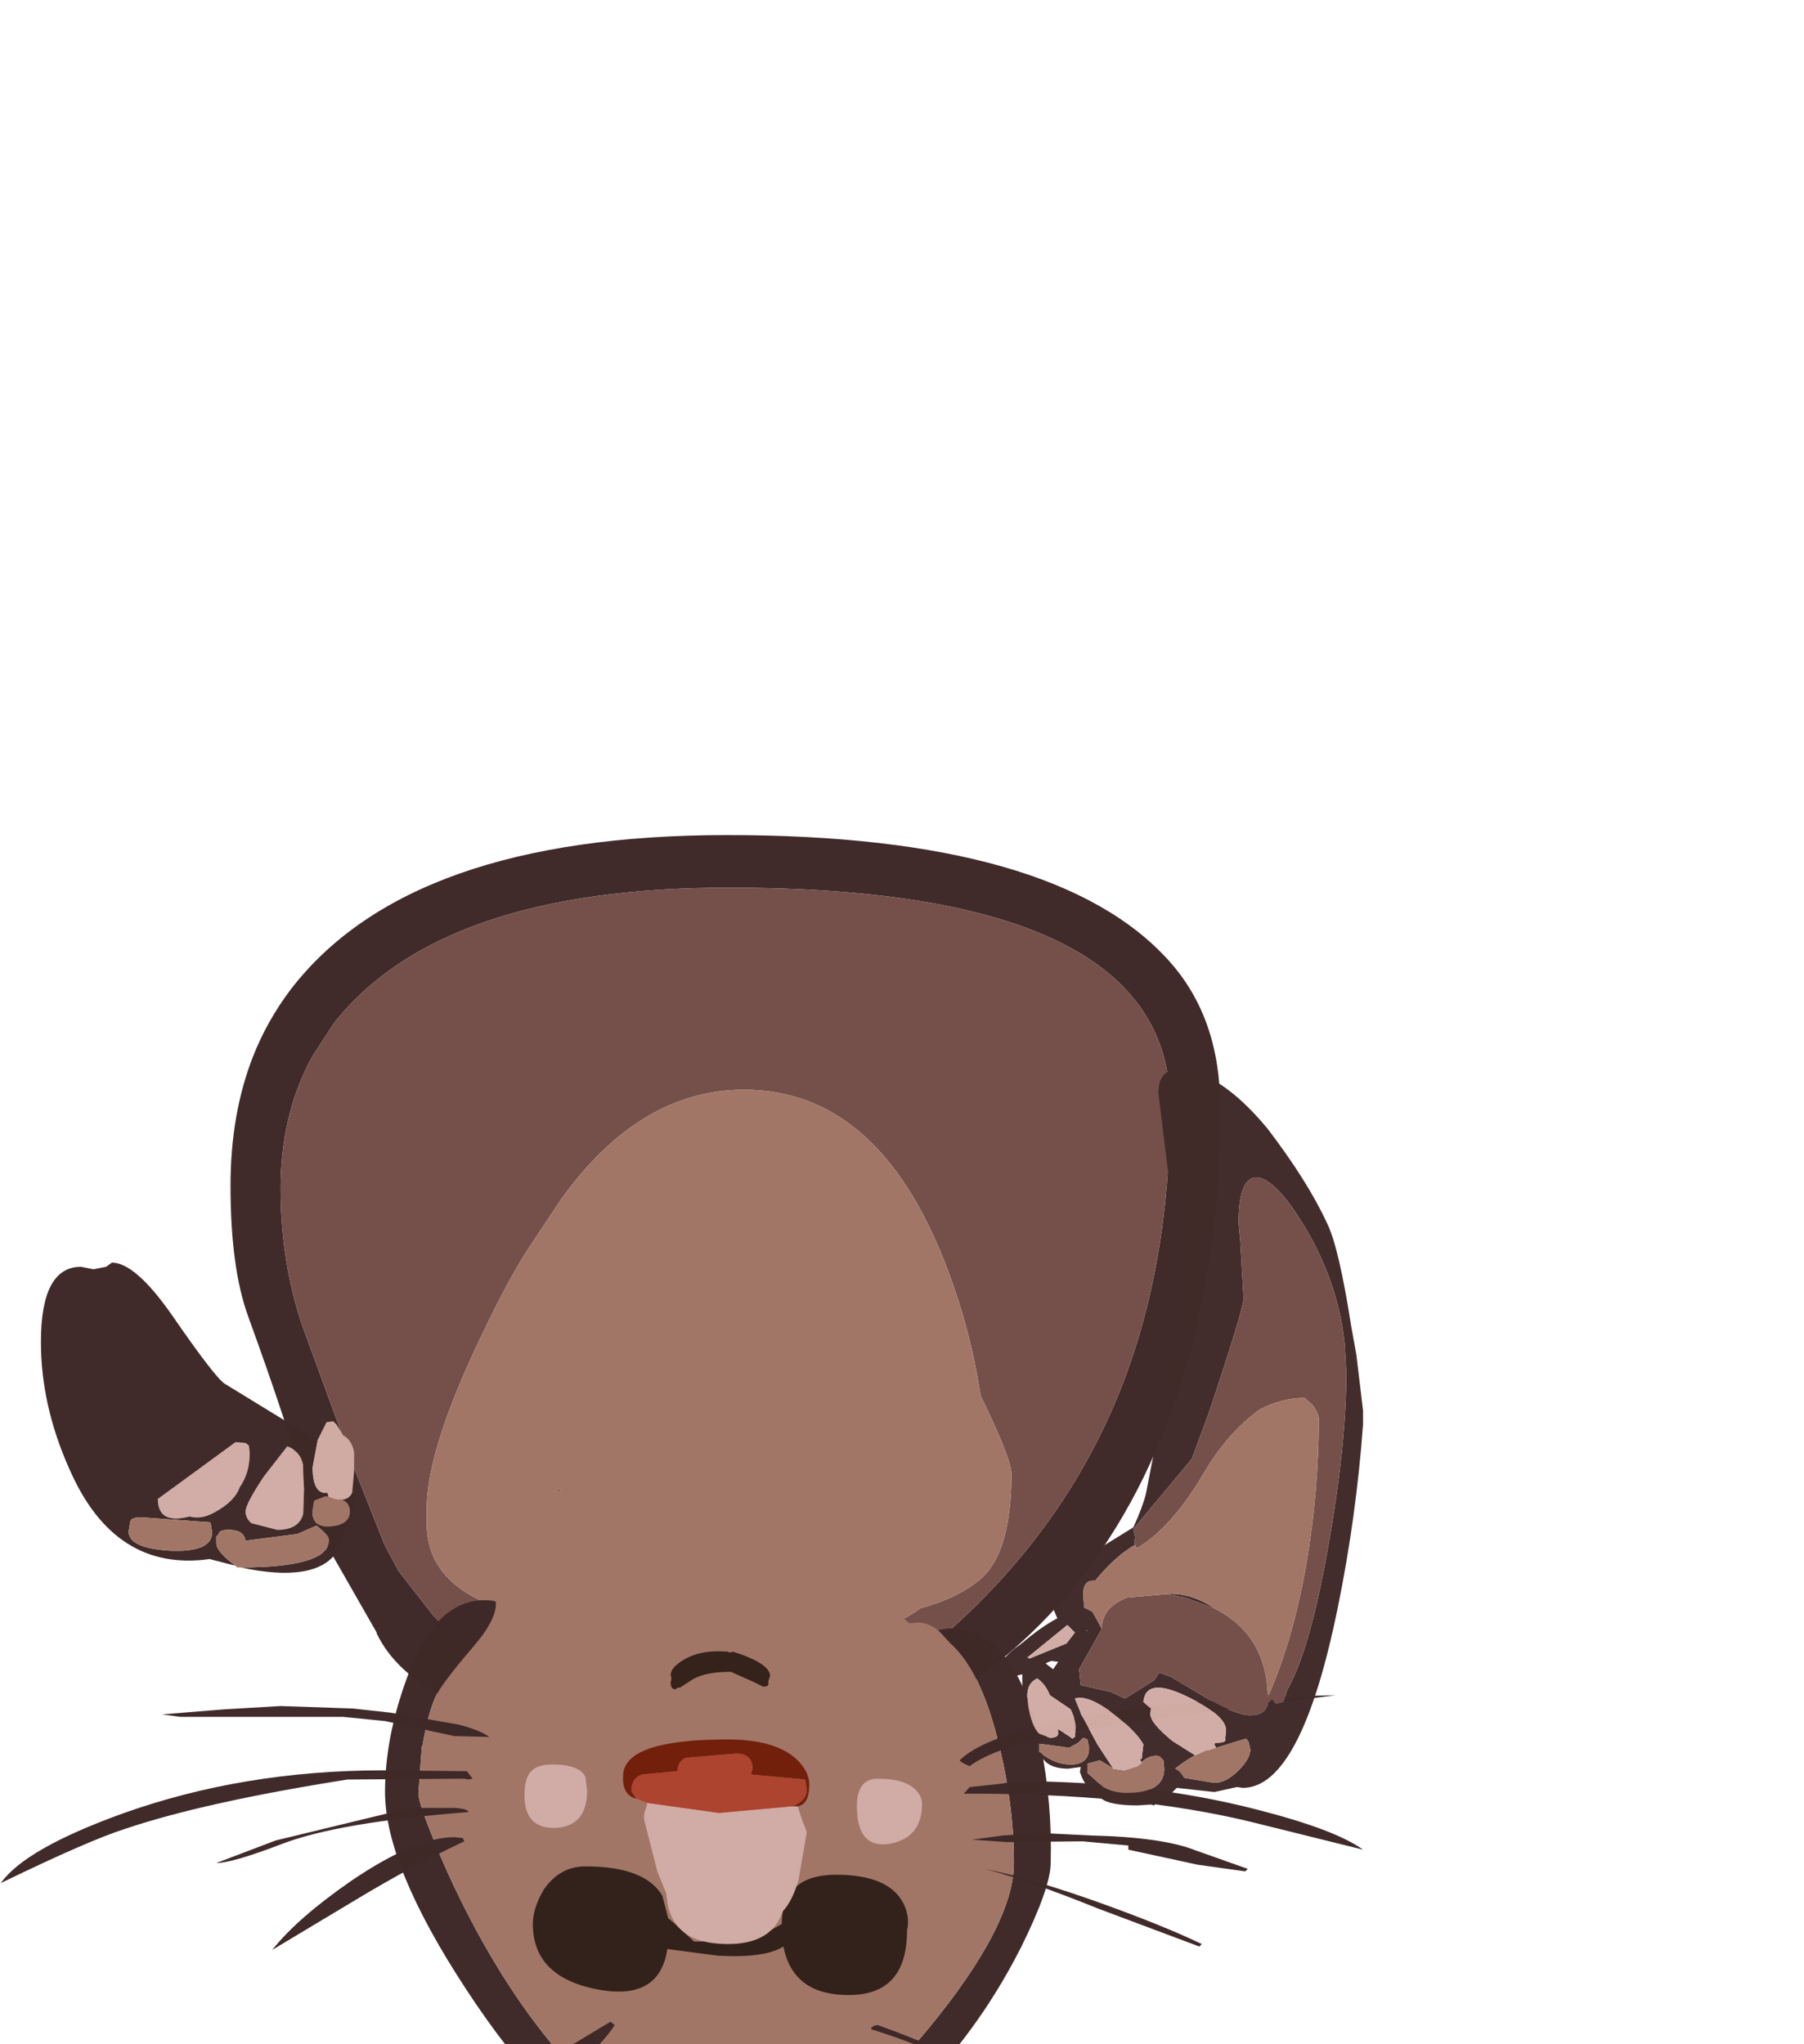 <?xml version="1.0" encoding="UTF-8" standalone="no"?>
<svg xmlns:xlink="http://www.w3.org/1999/xlink" height="122.4px" width="108.0px" xmlns="http://www.w3.org/2000/svg">
  <g transform="matrix(1, 0, 0, 1, 83.35, 98.75)">
    <use height="54.9" transform="matrix(1.0, 0.0, 0.0, 1.0, -69.55, -48.75)" width="59.25" xlink:href="#sprite0"/>
    <use height="37.9" transform="matrix(1.0, 0.0, 0.0, 1.0, -60.3, -6.0)" width="39.85" xlink:href="#sprite1"/>
    <use height="7.7" transform="matrix(1.0, 0.0, 0.0, 1.0, -51.45, 13.0)" width="22.45" xlink:href="#sprite2"/>
    <use height="31.25" transform="matrix(1.0, 0.0, 0.0, 1.0, -83.3, 2.75)" width="81.55" xlink:href="#sprite3"/>
    <use height="25.55" transform="matrix(1.0, 0.0, 0.0, 1.0, -80.9, -23.15)" width="43.65" xlink:href="#shape4"/>
    <use height="44.1" transform="matrix(1.0, 0.0, 0.0, 1.0, -23.8, -34.75)" width="22.05" xlink:href="#shape5"/>
  </g>
  <defs>
    <g id="sprite0" transform="matrix(1, 0, 0, 1, 0.0, 0.0)">
      <use height="54.9" transform="matrix(1.0, 0.0, 0.0, 1.0, 0.0, 0.0)" width="59.25" xlink:href="#shape0"/>
    </g>
    <g id="shape0" transform="matrix(1, 0, 0, 1, 0.0, 0.0)">
      <path d="M55.4 36.85 Q49.8 49.8 36.5 54.9 L20.95 53.9 Q11.0 52.5 8.75 47.8 L8.75 47.75 6.15 43.2 Q4.85 40.7 4.35 38.8 3.5 35.55 1.05 28.8 0.0 25.9 0.0 21.0 0.0 16.7 1.35 13.25 2.2 11.1 3.6 9.25 10.7 0.0 29.75 0.0 49.45 0.0 56.2 7.55 59.25 10.95 59.25 16.3 59.25 28.0 55.4 36.85 M56.25 16.2 Q56.25 3.15 29.8 3.15 12.6 3.15 6.2 11.25 L4.9 13.25 Q3.0 16.7 3.0 21.15 3.0 25.45 4.25 29.25 L7.5 38.15 9.2 42.45 10.05 44.05 12.15 46.75 Q15.4 50.0 25.75 51.45 36.35 53.0 39.75 50.3 49.2 43.3 53.2 33.4 56.25 25.85 56.25 16.2" fill="#3e2928" fill-opacity="0.988" fill-rule="evenodd" stroke="none"/>
      <path d="M44.95 44.5 Q46.75 42.9 46.75 38.25 46.75 37.35 44.9 33.55 44.3 29.5 42.75 25.55 38.7 15.25 30.75 15.25 24.5 15.25 19.8 21.8 L18.1 24.35 Q16.85 26.2 15.4 29.2 11.75 36.6 11.75 40.3 L11.75 40.9 11.75 41.25 Q11.75 44.75 16.0 46.25 17.85 46.95 18.9 46.8 L24.35 47.65 26.0 48.0 34.5 48.0 34.5 47.8 Q38.55 48.3 41.3 46.3 43.65 45.65 44.95 44.5 M56.25 16.2 Q56.25 25.85 53.2 33.4 49.2 43.3 39.75 50.3 36.35 53.0 25.75 51.45 15.4 50.0 12.15 46.75 L10.05 44.05 9.2 42.45 7.5 38.15 4.25 29.25 Q3.0 25.45 3.0 21.15 3.0 16.7 4.9 13.25 L6.2 11.25 Q12.6 3.15 29.8 3.15 56.25 3.15 56.25 16.2 M19.75 39.25 L19.45 39.25 19.75 39.15 19.75 39.25" fill="#75504a" fill-rule="evenodd" stroke="none"/>
      <path d="M44.95 44.5 Q43.65 45.65 41.3 46.3 38.55 48.3 34.5 47.8 L34.5 48.0 26.0 48.0 24.35 47.65 18.9 46.8 Q17.85 46.95 16.0 46.25 11.75 44.75 11.75 41.25 L11.75 40.9 11.75 40.3 Q11.75 36.6 15.4 29.2 16.85 26.2 18.1 24.35 L19.8 21.8 Q24.5 15.25 30.75 15.25 38.7 15.25 42.75 25.55 44.3 29.5 44.9 33.55 46.75 37.35 46.75 38.25 46.75 42.9 44.95 44.5 M19.75 39.25 L19.75 39.15 19.45 39.25 19.75 39.25" fill="#a27666" fill-rule="evenodd" stroke="none"/>
    </g>
    <g id="sprite1" transform="matrix(1, 0, 0, 1, 0.0, 0.0)">
      <use height="37.9" transform="matrix(1.0, 0.0, 0.0, 1.0, 0.0, 0.0)" width="39.85" xlink:href="#shape1"/>
    </g>
    <g id="shape1" transform="matrix(1, 0, 0, 1, 0.0, 0.0)">
      <path d="M33.1 4.85 L33.75 4.75 Q37.8 4.75 39.25 11.75 39.95 15.25 39.85 18.8 39.85 20.25 38.1 23.8 36.0 27.95 33.05 31.25 24.65 40.65 15.0 36.75 9.85 34.0 4.85 26.35 0.0 18.95 0.0 14.55 0.0 11.3 1.3 7.75 3.1 2.65 6.5 3.1 L6.65 3.15 Q6.7 4.25 5.2 5.95 3.35 8.1 3.0 8.9 2.55 9.95 2.25 11.75 L2.2 11.85 2.0 14.65 Q2.0 15.25 3.3 18.35 4.95 22.2 7.05 25.55 13.5 35.8 20.8 35.8 26.65 35.8 32.5 28.75 37.65 22.5 37.65 18.8 37.65 15.25 36.7 11.5 35.65 7.25 33.85 5.65 L33.1 4.85" fill="#3e2928" fill-opacity="0.988" fill-rule="evenodd" stroke="none"/>
      <path d="M6.5 3.1 Q10.85 0.0 18.25 0.0 26.35 0.0 31.4 4.45 L31.9 4.4 Q32.5 4.4 33.1 4.85 L33.85 5.65 Q35.65 7.25 36.7 11.5 37.65 15.25 37.65 18.8 37.65 22.5 32.5 28.75 26.65 35.8 20.8 35.8 13.5 35.8 7.05 25.55 4.95 22.2 3.3 18.35 2.0 15.25 2.0 14.65 L2.2 11.85 2.25 11.75 Q2.55 9.95 3.0 8.9 3.35 8.1 5.2 5.95 6.7 4.25 6.65 3.15 L6.5 3.1" fill="#a27666" fill-rule="evenodd" stroke="none"/>
    </g>
    <g id="sprite2" transform="matrix(1, 0, 0, 1, 0.0, 0.0)">
      <use height="7.7" transform="matrix(1.0, 0.0, 0.0, 1.0, 0.0, 0.0)" width="22.45" xlink:href="#shape2"/>
    </g>
    <g id="shape2" transform="matrix(1, 0, 0, 1, 0.0, 0.0)">
      <path d="M22.4 3.85 Q22.4 7.85 18.65 7.7 15.55 7.6 15.0 4.8 13.9 5.5 11.1 5.35 L8.05 4.95 Q7.6 8.0 4.05 7.4 0.0 6.7 0.0 3.45 0.0 2.5 0.65 1.4 1.6 0.0 3.15 0.0 6.7 0.0 7.75 1.75 L8.1 3.1 8.4 3.35 9.65 4.5 Q13.05 4.55 14.2 3.85 L14.9 3.45 Q14.95 0.5 18.15 0.5 21.25 0.5 22.15 2.15 22.6 3.0 22.4 3.85" fill="#33221b" fill-rule="evenodd" stroke="none"/>
    </g>
    <g id="sprite3" transform="matrix(1, 0, 0, 1, 0.0, 0.0)">
      <use height="31.25" transform="matrix(1.0, 0.0, 0.0, 1.0, 0.0, 0.0)" width="81.55" xlink:href="#shape3"/>
    </g>
    <g id="shape3" transform="matrix(1, 0, 0, 1, 0.0, 0.0)">
      <path d="M71.65 10.15 L67.5 9.25 67.5 9.0 64.75 8.75 60.25 8.8 58.15 8.65 60.0 8.4 62.25 8.25 65.25 8.4 Q69.55 8.5 71.55 9.3 L74.65 10.4 74.5 10.55 71.65 10.15 M71.75 15.05 L65.75 12.8 Q61.4 11.05 58.9 10.4 61.65 10.95 65.85 12.45 69.6 13.8 71.9 14.9 L71.75 15.05 M75.2 6.85 Q79.9 8.05 81.55 9.25 L74.9 7.6 Q67.75 5.85 57.65 5.9 L58.0 5.5 59.9 5.3 60.75 5.15 Q68.6 5.15 75.2 6.85 M68.55 1.5 Q60.25 2.55 58.0 4.25 57.5 4.05 57.4 3.9 58.65 2.65 62.85 1.65 69.0 0.25 79.9 0.0 L68.55 1.5 M52.5 19.75 Q58.85 22.05 62.4 24.65 65.05 26.6 68.75 31.0 L68.5 31.25 Q63.75 26.3 62.25 25.1 58.2 21.9 52.1 20.0 52.1 19.8 52.5 19.75 M27.15 2.45 L23.0 1.55 20.5 1.3 10.75 1.3 9.65 1.15 13.35 0.85 16.75 0.65 21.1 0.8 23.35 1.05 27.35 1.75 Q28.6 2.05 29.25 2.5 L27.15 2.45 M28.25 5.0 L27.95 5.05 27.75 5.0 20.75 5.05 Q12.2 6.4 7.45 8.0 5.25 8.7 0.0 11.25 1.45 9.2 7.25 7.1 14.5 4.5 22.9 4.5 L27.9 4.55 28.25 5.0 M27.65 8.55 L27.75 8.75 Q24.65 10.2 21.25 12.25 L16.25 15.25 Q17.75 13.35 21.0 11.1 24.85 8.5 27.15 8.5 L27.65 8.55 M28.0 7.0 Q20.25 7.6 16.85 8.9 13.85 10.05 12.9 10.05 L16.45 8.7 24.5 6.75 27.25 6.75 27.6 6.8 Q27.95 6.85 28.0 7.0 M36.5 19.55 L36.75 19.75 Q34.55 23.2 26.25 26.25 L25.3 26.0 25.25 25.75 Q23.4 25.75 21.2 27.8 L21.25 27.65 Q21.25 25.65 25.75 25.65 26.2 25.65 30.6 23.1 L36.5 19.55" fill="#3e2928" fill-opacity="0.988" fill-rule="evenodd" stroke="none"/>
      <path d="M54.75 5.65 Q55.15 6.05 55.15 6.5 55.15 8.55 53.2 8.9 51.25 9.2 51.25 6.65 51.25 5.0 52.5 5.0 54.1 5.0 54.75 5.65 M47.4 6.65 L47.7 6.65 48.0 7.55 48.25 8.2 47.75 11.1 Q47.35 12.4 46.8 12.95 46.15 14.95 43.4 14.9 40.0 14.85 39.85 11.9 L39.3 10.55 38.5 7.4 Q38.5 7.0 38.65 6.7 L38.7 6.45 43.0 7.05 47.4 6.65 M35.0 4.9 L35.1 5.7 Q35.1 7.85 33.2 7.95 31.35 8.0 31.35 6.0 31.35 5.15 31.6 4.75 31.95 4.15 33.0 4.15 34.65 4.15 35.0 4.9" fill="#d1aca6" fill-opacity="0.988" fill-rule="evenodd" stroke="none"/>
      <path d="M38.05 6.2 Q37.2 6.0 37.25 4.85 37.25 2.65 43.5 2.65 46.3 2.65 47.6 3.8 48.4 4.55 48.4 5.35 48.4 6.55 47.7 6.65 L47.4 6.65 Q48.25 6.3 48.25 5.65 L48.15 5.05 44.9 4.75 45.0 4.4 Q45.0 3.5 44.0 3.5 L41.0 3.75 Q40.55 3.95 40.5 4.55 L38.4 4.75 Q37.75 4.95 37.75 5.75 L38.05 6.2" fill="#72200b" fill-rule="evenodd" stroke="none"/>
      <path d="M38.05 6.2 L37.75 5.75 Q37.75 4.95 38.4 4.75 L40.5 4.55 Q40.55 3.95 41.0 3.75 L44.0 3.5 Q45.0 3.5 45.0 4.4 L44.9 4.75 48.15 5.05 48.25 5.65 Q48.25 6.3 47.4 6.65 L43.0 7.05 38.7 6.45 38.05 6.2" fill="#ad442f" fill-opacity="0.988" fill-rule="evenodd" stroke="none"/>
    </g>
    <g id="shape4" transform="matrix(1, 0, 0, 1, 80.9, 23.15)">
      <path d="M-37.35 1.9 L-37.35 2.1 -37.4 2.2 -37.65 2.25 -38.25 1.95 -39.6 1.35 Q-41.2 1.35 -41.95 1.85 L-42.65 2.3 -42.8 2.3 -42.9 2.4 Q-43.2 2.4 -43.2 2.0 L-43.15 1.75 -43.2 1.55 Q-43.2 1.1 -42.45 0.65 -41.4 0.0 -39.75 0.15 L-39.7 0.2 -39.45 0.15 Q-37.25 0.85 -37.25 1.6 L-37.35 1.9" fill="#33221b" fill-opacity="0.988" fill-rule="evenodd" stroke="none"/>
      <path d="M-64.35 -12.5 L-63.8 -13.6 -63.4 -13.65 -63.2 -13.45 -62.8 -12.8 Q-62.3 -12.55 -62.15 -11.8 L-62.15 -10.65 -62.25 -9.55 -62.25 -9.4 Q-62.4 -9.0 -62.85 -8.95 L-63.2 -8.95 -63.65 -9.1 -63.7 -9.15 -63.75 -9.35 Q-64.65 -9.25 -64.65 -10.9 L-64.35 -12.5 M-73.9 -9.0 L-69.25 -12.4 -68.65 -12.35 -68.45 -12.2 -68.4 -11.75 Q-68.4 -10.55 -69.0 -9.7 -69.3 -8.85 -70.5 -8.2 -71.3 -7.75 -72.0 -7.95 -73.9 -7.45 -73.9 -9.0 M-65.15 -9.6 L-65.2 -8.1 Q-65.45 -7.15 -66.75 -7.15 L-68.3 -7.55 Q-68.65 -7.85 -68.65 -8.25 -68.65 -8.7 -67.55 -10.35 L-66.15 -12.15 Q-65.35 -11.85 -65.2 -11.05 L-65.15 -9.6" fill="#d1aca6" fill-opacity="0.988" fill-rule="evenodd" stroke="none"/>
      <path d="M-69.25 -5.0 L-70.8 -5.4 Q-76.5 -4.6 -79.2 -10.8 -80.9 -14.6 -80.9 -18.4 -80.9 -22.9 -78.5 -22.9 L-77.75 -22.75 -77.0 -22.9 -76.65 -23.15 Q-75.25 -23.15 -73.05 -20.0 -70.5 -16.3 -69.9 -15.9 L-64.35 -12.5 -64.65 -10.9 Q-64.65 -9.25 -63.75 -9.35 L-63.7 -9.15 -63.9 -9.15 -64.55 -8.9 -64.65 -8.3 Q-64.65 -7.25 -63.55 -7.35 L-63.2 -7.4 Q-62.4 -7.6 -62.4 -8.25 -62.4 -8.75 -62.85 -8.95 -62.4 -9.0 -62.25 -9.4 L-62.25 -9.55 -62.15 -8.7 Q-62.15 -7.95 -62.7 -7.15 -62.8 -6.35 -63.2 -5.8 -64.5 -3.95 -68.95 -4.9 -63.65 -4.9 -63.65 -6.55 -63.65 -6.85 -64.4 -7.4 L-65.55 -6.9 -68.65 -6.5 Q-68.75 -7.15 -69.65 -7.15 -70.25 -7.15 -70.25 -6.9 L-70.4 -6.75 -70.4 -6.35 Q-70.4 -5.85 -69.25 -5.0 M-75.65 -7.05 Q-75.65 -6.05 -73.15 -5.9 -70.65 -5.8 -70.65 -7.0 L-70.75 -7.6 -74.9 -7.9 Q-75.5 -7.9 -75.55 -7.65 L-75.65 -7.05 M-73.9 -9.0 Q-73.9 -7.45 -72.0 -7.95 -71.3 -7.75 -70.5 -8.2 -69.3 -8.85 -69.0 -9.7 -68.4 -10.55 -68.4 -11.75 L-68.45 -12.2 -68.65 -12.35 -69.25 -12.4 -73.9 -9.0 M-65.15 -9.6 L-65.2 -11.05 Q-65.35 -11.85 -66.15 -12.15 L-67.55 -10.35 Q-68.65 -8.7 -68.65 -8.25 -68.65 -7.85 -68.3 -7.55 L-66.75 -7.15 Q-65.45 -7.15 -65.2 -8.1 L-65.15 -9.6" fill="#3e2928" fill-opacity="0.988" fill-rule="evenodd" stroke="none"/>
      <path d="M-68.95 -4.9 L-69.15 -4.9 -69.25 -5.0 Q-70.4 -5.85 -70.4 -6.35 L-70.4 -6.75 -70.25 -6.9 Q-70.25 -7.15 -69.65 -7.15 -68.75 -7.15 -68.65 -6.5 L-65.55 -6.9 -64.4 -7.4 Q-63.65 -6.85 -63.65 -6.55 -63.65 -4.9 -68.95 -4.9 M-75.65 -7.05 L-75.55 -7.65 Q-75.5 -7.9 -74.9 -7.9 L-70.75 -7.6 -70.65 -7.0 Q-70.65 -5.8 -73.15 -5.9 -75.65 -6.05 -75.65 -7.05 M-62.85 -8.95 Q-62.4 -8.75 -62.4 -8.25 -62.4 -7.6 -63.2 -7.4 L-63.55 -7.35 Q-64.65 -7.25 -64.65 -8.3 L-64.55 -8.9 -63.9 -9.15 -63.7 -9.15 -63.65 -9.1 -63.2 -8.95 -62.85 -8.95" fill="#a27666" fill-rule="evenodd" stroke="none"/>
    </g>
    <g id="shape5" transform="matrix(1, 0, 0, 1, 23.8, 34.75)">
      <path d="M-17.4 -1.25 L-17.4 -1.2 -18.75 1.2 -18.65 2.15 -16.85 2.55 -16.0 2.95 -14.25 1.85 -13.95 1.4 -13.25 1.65 -11.15 2.9 Q-9.35 3.95 -8.5 3.95 -7.6 3.95 -7.45 3.25 L-7.2 3.0 -7.0 3.25 -6.5 3.15 -6.3 2.45 Q-4.95 0.15 -3.85 -6.05 -2.75 -12.2 -2.75 -16.55 L-2.85 -18.3 Q-3.3 -22.55 -5.95 -26.4 -7.3 -28.3 -8.2 -28.25 -9.2 -28.15 -9.2 -25.5 L-9.1 -24.45 -8.9 -21.0 Q-8.9 -20.4 -11.0 -14.1 L-12.0 -11.4 -15.5 -7.2 -15.4 -6.75 -15.35 -6.7 -15.45 -6.5 -15.4 -6.25 Q-16.55 -5.6 -17.75 -4.15 L-17.75 -4.1 Q-18.5 -4.2 -18.5 -3.3 L-18.45 -2.5 -18.05 -2.3 -17.95 -2.25 -17.4 -1.25 M-7.4 2.75 L-7.45 2.85 -7.45 2.65 -7.4 2.75 M-10.55 -2.4 L-12.4 -3.1 -13.55 -3.3 Q-12.35 -3.4 -11.15 -2.75 L-10.55 -2.4 M-21.8 3.35 L-22.15 2.4 -22.15 1.5 -22.75 1.65 -23.8 1.4 Q-23.6 0.8 -22.6 -0.05 L-22.25 -0.3 -21.7 -0.75 Q-20.75 -1.5 -20.05 -1.85 L-20.35 -2.55 -19.9 -3.45 -19.55 -3.7 Q-19.3 -4.8 -18.25 -5.6 L-15.5 -7.3 Q-14.95 -8.5 -14.75 -9.3 L-13.7 -14.7 Q-12.9 -19.4 -12.9 -20.8 L-12.65 -22.05 -13.0 -24.85 -13.45 -28.8 -14.0 -33.3 Q-14.0 -35.15 -11.95 -34.6 -9.8 -34.0 -7.45 -31.15 -5.05 -28.0 -3.9 -25.5 -3.2 -24.1 -2.45 -19.3 L-2.15 -17.65 -1.75 -14.3 -1.75 -13.75 -1.75 -13.45 Q-2.15 -7.95 -3.25 -2.55 -5.45 8.3 -8.95 8.3 L-9.3 8.25 -10.65 8.55 -12.9 8.3 -13.4 8.8 -14.15 9.2 -14.25 9.35 -14.45 9.3 -15.25 9.35 Q-16.9 9.35 -17.4 8.95 L-17.6 8.75 Q-18.35 8.4 -18.7 7.35 L-18.65 7.05 -19.4 7.15 Q-20.7 7.15 -21.05 6.3 L-21.05 6.2 Q-20.2 6.9 -19.25 6.9 -18.15 6.9 -18.15 5.9 L-18.25 5.4 -18.5 5.3 -18.8 5.6 -19.35 5.9 -21.15 5.65 -21.15 5.05 -20.5 5.3 Q-19.9 5.3 -20.0 4.9 L-20.0 4.8 -19.35 5.2 -19.15 5.35 -19.0 5.25 -18.95 4.7 Q-18.95 4.25 -19.25 3.6 L-20.5 2.75 Q-20.75 2.1 -21.25 1.75 -21.85 2.0 -21.85 2.8 L-21.8 3.35 M-18.3 -1.15 L-18.3 -1.1 -18.25 -1.1 -18.3 -1.15 M-19.5 -0.35 L-19.0 -1.0 -19.45 -1.45 -21.85 0.5 -21.7 0.55 -19.5 -0.35 M-11.8 6.35 Q-12.45 6.7 -13.0 7.15 -12.7 7.25 -12.45 7.7 L-10.65 8.0 Q-9.95 8.0 -9.2 7.25 -8.5 6.55 -8.5 6.0 L-8.6 5.55 -8.75 5.35 -10.55 5.9 -10.65 5.7 -10.6 5.6 -10.5 5.6 Q-9.9 5.6 -10.0 5.35 L-9.95 4.85 Q-9.95 3.95 -12.35 2.8 -14.75 1.65 -14.9 3.15 L-14.45 3.55 -14.5 3.85 Q-14.5 4.4 -13.15 5.5 L-11.8 6.35 M-15.0 6.8 L-15.1 6.6 -15.0 6.55 -14.9 5.7 Q-15.3 4.95 -16.65 3.9 -18.2 2.7 -19.0 2.95 L-18.65 3.8 -18.65 3.85 -17.65 5.7 -16.7 7.15 -16.85 7.05 -17.5 6.65 -18.25 6.85 -18.25 7.4 -17.3 8.25 Q-16.7 8.6 -15.9 8.6 -13.65 8.6 -13.65 7.15 L-13.7 6.65 -13.95 6.4 Q-14.5 6.3 -15.0 6.75 L-15.0 6.8 M-20.3 1.2 L-20.0 0.75 -20.4 0.7 -20.55 0.75 -20.75 0.85 -20.3 1.2" fill="#402b2a" fill-opacity="0.988" fill-rule="evenodd" stroke="none"/>
      <path d="M-15.4 -6.25 L-15.45 -6.5 -15.35 -6.7 -15.4 -6.75 -15.5 -7.2 -12.0 -11.4 -11.0 -14.1 Q-8.9 -20.4 -8.9 -21.0 L-9.1 -24.45 -9.2 -25.5 Q-9.2 -28.15 -8.2 -28.25 -7.3 -28.3 -5.95 -26.4 -3.3 -22.55 -2.85 -18.3 L-2.75 -16.55 Q-2.75 -12.2 -3.85 -6.05 -4.95 0.15 -6.3 2.45 L-6.5 3.15 -7.0 3.25 -7.2 3.0 -7.45 3.25 Q-7.6 3.95 -8.5 3.95 -9.35 3.95 -11.15 2.9 L-13.25 1.65 -13.95 1.4 -14.25 1.85 -16.0 2.95 -16.85 2.55 -18.65 2.15 -18.75 1.2 -17.4 -1.2 -17.4 -1.25 Q-17.35 -2.55 -15.85 -3.1 L-13.55 -3.3 -12.4 -3.1 -10.55 -2.4 Q-7.6 -0.85 -7.45 2.65 L-7.45 2.85 -7.4 2.75 Q-5.95 -0.55 -5.15 -5.05 -4.4 -9.45 -4.4 -13.8 -4.4 -14.1 -4.75 -14.6 L-5.25 -15.05 Q-6.6 -15.05 -7.95 -14.35 -9.9 -12.9 -11.25 -10.6 -13.15 -7.35 -15.2 -6.1 L-15.3 -6.05 -15.4 -6.25" fill="#75504a" fill-rule="evenodd" stroke="none"/>
      <path d="M-17.4 -1.25 L-17.95 -2.25 -18.05 -2.3 -18.45 -2.5 -18.5 -3.3 Q-18.5 -4.2 -17.75 -4.1 L-17.75 -4.15 Q-16.55 -5.6 -15.4 -6.25 L-15.3 -6.05 -15.2 -6.1 Q-13.15 -7.35 -11.25 -10.6 -9.9 -12.9 -7.95 -14.35 -6.6 -15.05 -5.25 -15.05 L-4.75 -14.6 Q-4.4 -14.1 -4.4 -13.8 -4.4 -9.45 -5.15 -5.05 -5.95 -0.55 -7.4 2.75 L-7.45 2.65 Q-7.6 -0.85 -10.55 -2.4 L-11.15 -2.75 Q-12.35 -3.4 -13.55 -3.3 L-15.85 -3.1 Q-17.35 -2.55 -17.4 -1.25 M-21.05 6.2 L-21.15 6.15 -21.15 5.65 -19.35 5.9 -18.8 5.6 -18.5 5.3 -18.25 5.4 -18.15 5.9 Q-18.15 6.9 -19.25 6.9 -20.2 6.9 -21.05 6.2 M-18.3 -1.15 L-18.25 -1.1 -18.3 -1.1 -18.3 -1.15 M-10.55 5.9 L-8.75 5.35 -8.6 5.55 -8.5 6.0 Q-8.5 6.55 -9.2 7.25 -9.95 8.0 -10.65 8.0 L-12.45 7.7 Q-12.7 7.25 -13.0 7.15 -12.45 6.7 -11.8 6.35 L-11.15 6.05 -11.0 6.05 -10.9 6.0 -10.55 5.9 M-15.0 6.8 L-15.0 6.75 Q-14.5 6.3 -13.95 6.4 L-13.7 6.65 -13.65 7.15 Q-13.65 8.6 -15.9 8.6 -16.7 8.6 -17.3 8.25 L-18.25 7.4 -18.25 6.85 -17.5 6.65 -16.85 7.05 -16.7 7.15 -16.05 7.25 -15.25 7.0 -15.0 6.8" fill="#a27666" fill-rule="evenodd" stroke="none"/>
      <path d="M-21.15 5.05 Q-21.6 4.6 -21.8 3.35 L-21.85 2.8 Q-21.85 2.0 -21.25 1.75 -20.75 2.1 -20.5 2.75 L-19.25 3.6 Q-18.95 4.25 -18.95 4.7 L-19.0 5.25 -19.15 5.35 -19.35 5.2 -20.0 4.8 -20.0 4.9 Q-19.9 5.3 -20.5 5.3 L-21.15 5.05 M-19.5 -0.35 L-21.7 0.55 -21.85 0.5 -19.45 -1.45 -19.0 -1.0 -19.5 -0.35 M-11.8 6.35 L-13.15 5.5 Q-14.5 4.4 -14.5 3.85 L-14.45 3.55 -14.9 3.15 Q-14.75 1.65 -12.35 2.8 -9.95 3.95 -9.95 4.85 L-10.0 5.35 Q-9.9 5.6 -10.5 5.6 L-10.6 5.6 -10.65 5.7 -10.55 5.9 -10.9 6.0 -11.0 6.05 -11.15 6.05 -11.8 6.35 M-16.7 7.15 L-17.65 5.7 -18.65 3.85 -18.65 3.8 -19.0 2.95 Q-18.2 2.7 -16.65 3.9 -15.3 4.95 -14.9 5.7 L-15.0 6.55 -15.1 6.6 -15.0 6.8 -15.25 7.0 -16.05 7.25 -16.7 7.15" fill="#d1aca6" fill-opacity="0.988" fill-rule="evenodd" stroke="none"/>
    </g>
  </defs>
</svg>
